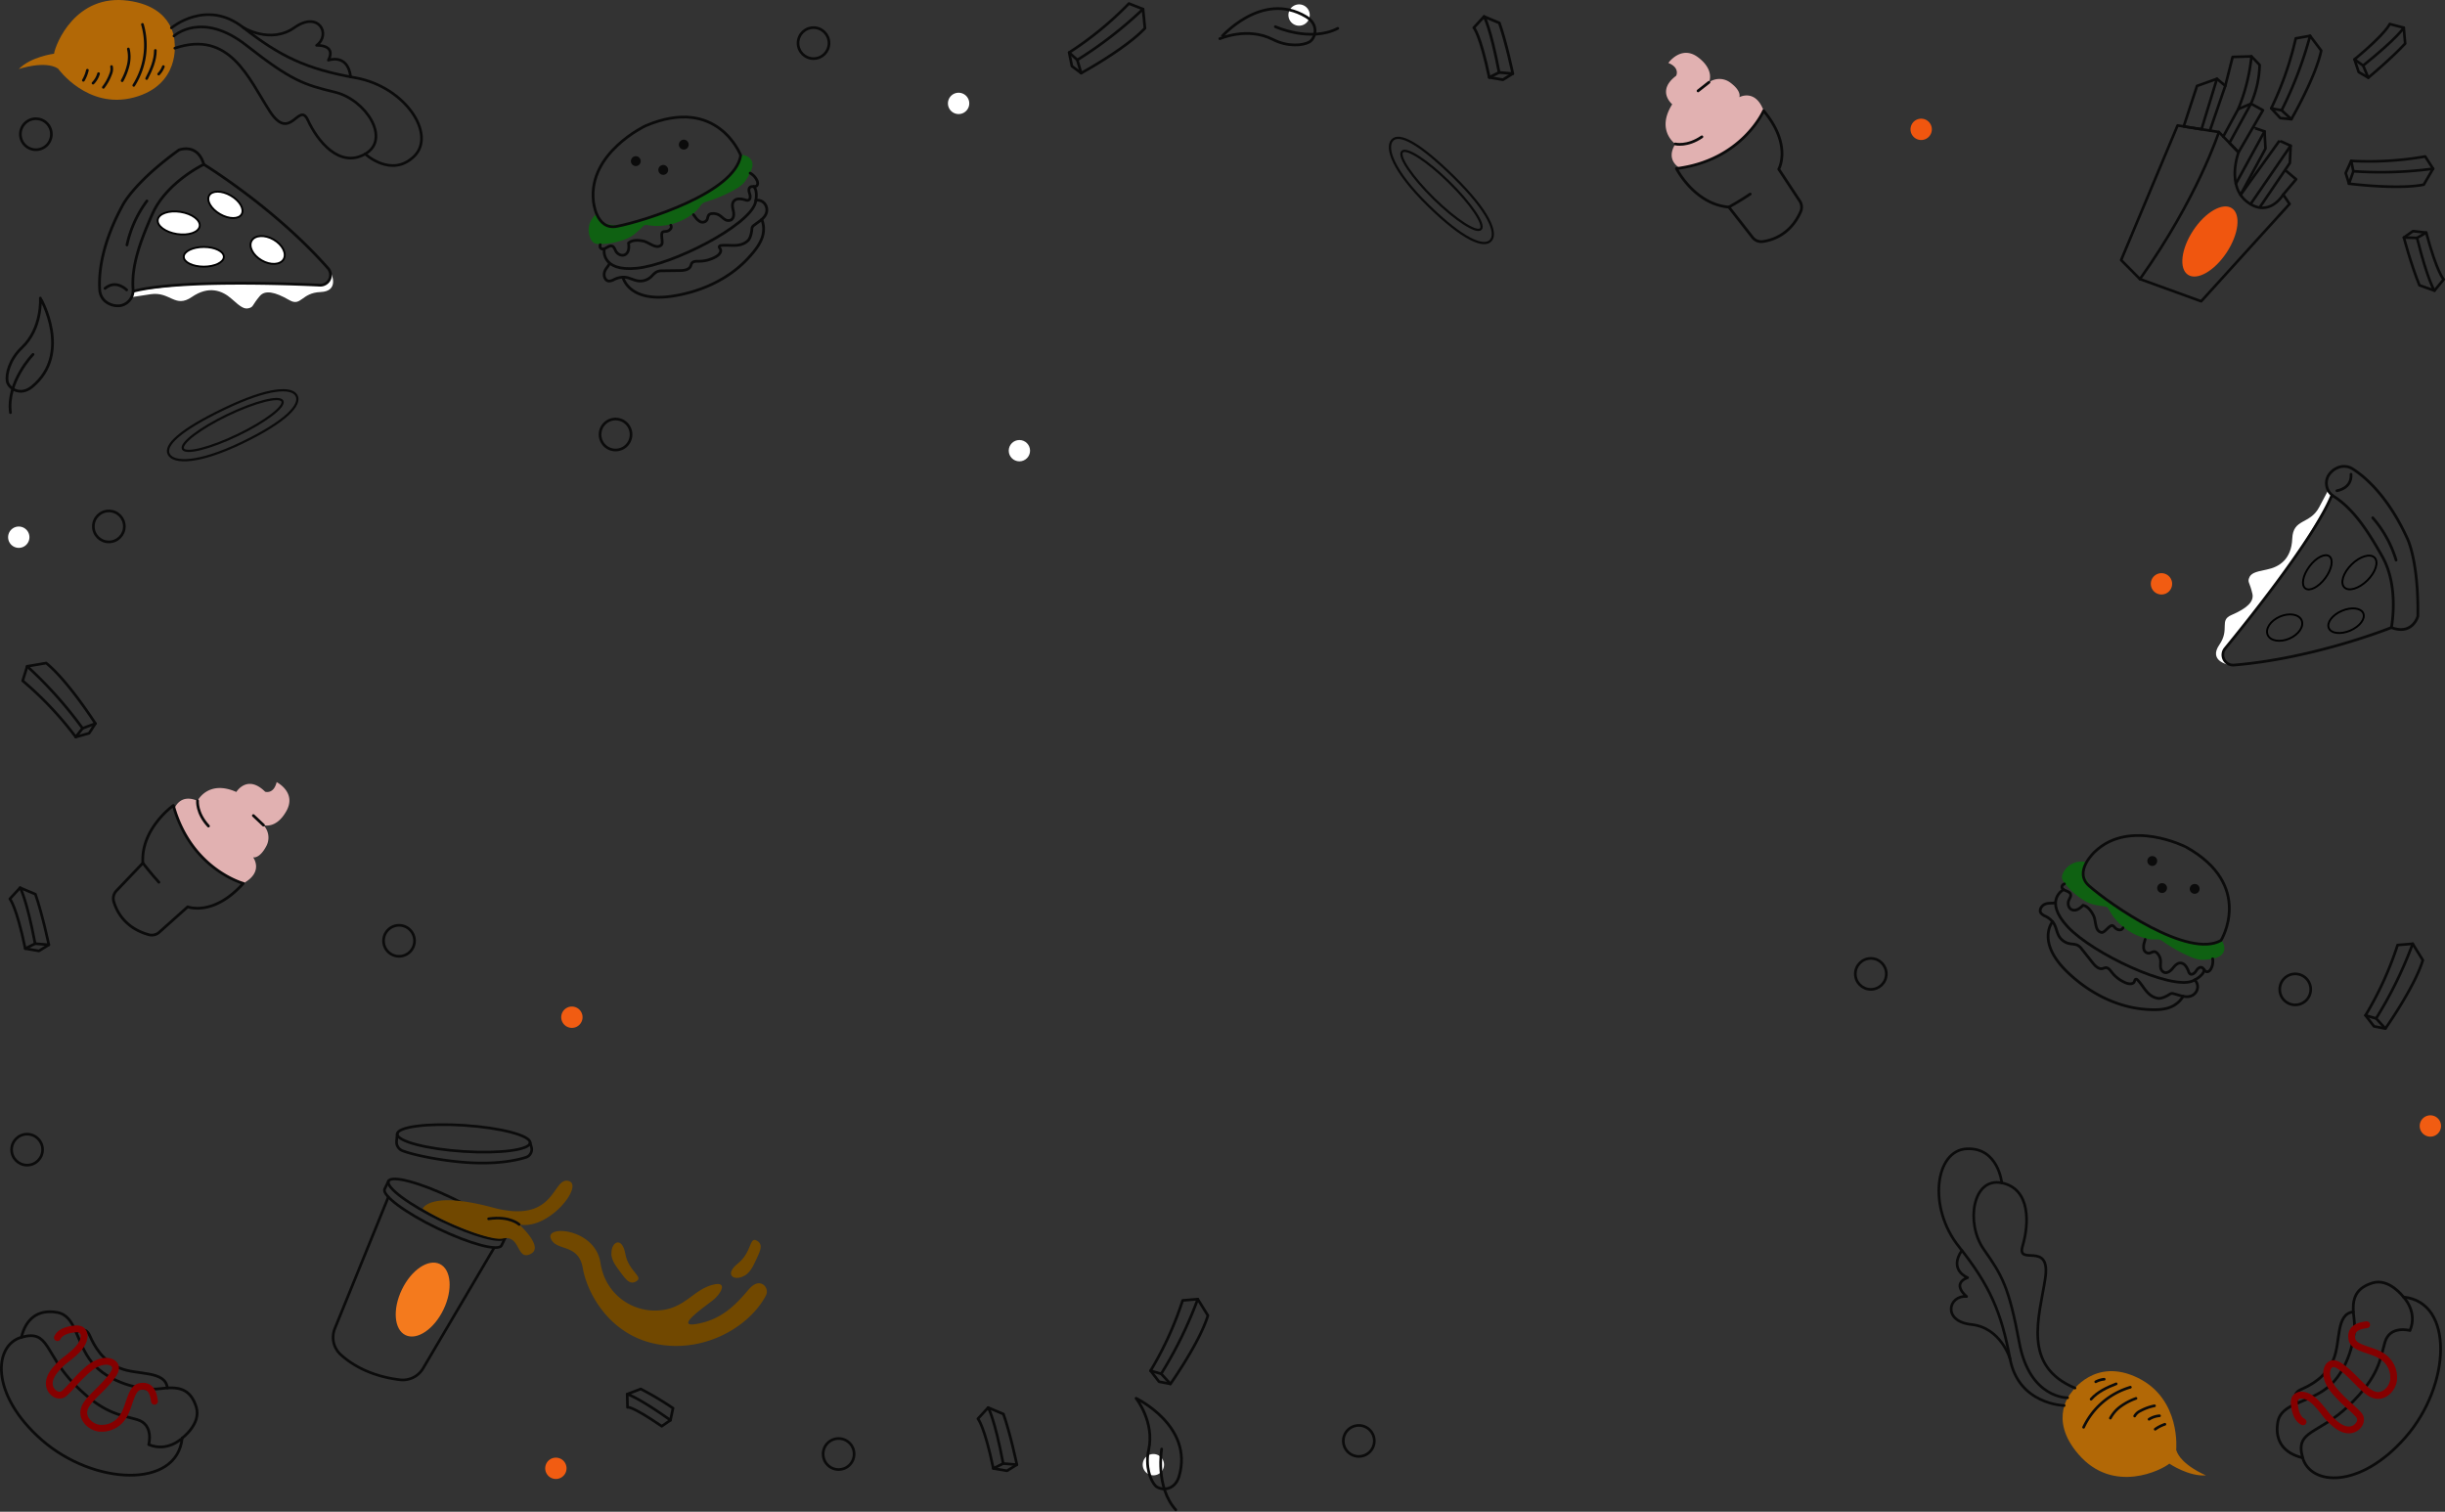 <svg xmlns="http://www.w3.org/2000/svg" width="1295.523" height="801.025" viewBox="0 0 1295.523 801.025">
  <rect x="0" y="0" width="1295.523" height="801.025" fill="#333333" stroke="none"/>
  <g id="OBJECTS" transform="translate(-23.98 -22.921)">
    <g id="Group_74" data-name="Group 74" transform="translate(24.714 22.921)">
      <g id="Group_73" data-name="Group 73">
        <g id="Group_50" data-name="Group 50">
          <g id="Group_18" data-name="Group 18" transform="translate(175.772 595.895)">
            <g id="Group_12" data-name="Group 12" transform="translate(115.122 56.371)">
              <path id="Path_18" data-name="Path 18" d="M248.594,398.3s-.577,2.987,3.271,8.084,6.084,9.24,9.98,6.771-4.18-5.038-5.917-14.559S248.456,392.42,248.594,398.3Z" transform="translate(-216.237 -386.568)" fill="#714800"/>
              <path id="Path_19" data-name="Path 19" d="M306.214,410.637s2.9-.913,5.557-6.72,5.238-9.745,1.213-12-2.445,6.073-10,12.125S301.1,413.555,306.214,410.637Z" transform="translate(-203.633 -386.836)" fill="#714800"/>
              <path id="Path_20" data-name="Path 20" d="M283.382,429.437a29.031,29.031,0,0,1-31.938-16.942,32.277,32.277,0,0,1-2.251-7.888c-2.791-18.194-29.062-20.121-26.327-12.971s14.633,2.38,16.968,15.763,13.877,34.48,37.205,39.866c26.393,6.092,51.017-8.651,59.771-25.218a4.51,4.51,0,0,0-1.441-5.918c-1.774-1.12-4.409-1.218-7.851,2.867-6.886,8.173-14.464,15.952-27.812,18.092-11.5,1.842,5.1-9.428,9.277-12.809s8.169-10.492-.9-7.843C298.879,419.122,294.515,427.334,283.382,429.437Z" transform="translate(-222.667 -387.772)" fill="#714800"/>
            </g>
            <g id="Group_17" data-name="Group 17" transform="translate(0 0)">
              <g id="Group_15" data-name="Group 15" transform="translate(0 28.781)">
                <g id="Group_14" data-name="Group 14">
                  <g id="Group_13" data-name="Group 13" transform="translate(27.174)">
                    <path id="Path_21" data-name="Path 21" d="M215.91,396.673c-1.578,3.273-16.721-.759-33.823-9.006S152.4,370.08,153.982,366.807s16.721.759,33.823,9.006S217.489,393.4,215.91,396.673Z" transform="translate(-151.807 -365.67)" fill="none" stroke="#0b0b0b" stroke-linecap="round" stroke-linejoin="round" stroke-width="1.41"/>
                    <path id="Path_22" data-name="Path 22" d="M154.388,366.581l-2.041,4.23c-1.578,3.274,11,12.613,28.107,20.86s32.244,12.278,33.823,9.005l2.04-4.23" transform="translate(-152.213 -365.444)" fill="none" stroke="#0b0b0b" stroke-linecap="round" stroke-linejoin="round" stroke-width="1.41"/>
                  </g>
                  <path id="Path_23" data-name="Path 23" d="M159.715,373.336,131.368,443a12.384,12.384,0,0,0,3.068,13.814c5.561,5.078,15.47,11.427,31.4,13.36a12.479,12.479,0,0,0,12.277-6.028l37.515-63.684" transform="translate(-130.444 -363.766)" fill="none" stroke="#0b0b0b" stroke-linecap="round" stroke-linejoin="round" stroke-width="1.41"/>
                </g>
                <ellipse id="Ellipse_1" data-name="Ellipse 1" cx="20.921" cy="12.227" rx="20.921" ry="12.227" transform="translate(27.354 77.45) rotate(-64.254)" fill="#f47a1d"/>
              </g>
              <g id="Group_16" data-name="Group 16" transform="translate(33.592)">
                <path id="Path_24" data-name="Path 24" d="M228.074,352.191c-.106,3.82-15.956,5.891-35.4,4.627s-35.125-5.386-35.02-9.207,15.956-5.891,35.4-4.626S228.18,348.371,228.074,352.191Z" transform="translate(-157.281 -342.614)" fill="none" stroke="#0b0b0b" stroke-linecap="round" stroke-linejoin="round" stroke-width="1.41"/>
                <path id="Path_25" data-name="Path 25" d="M157.726,346.617l-.348,3.908a4.961,4.961,0,0,0,3.342,5.012c5.595,2.158,20.1,5.169,33.321,6.118,16.16,1.16,26.546-1.037,31.653-2.626a4.442,4.442,0,0,0,3.137-5.513l-.683-2.319" transform="translate(-157.354 -341.62)" fill="none" stroke="#0b0b0b" stroke-linecap="round" stroke-linejoin="round" stroke-width="1.41"/>
              </g>
              <path id="Path_26" data-name="Path 26" d="M168.479,381.241s3.652-9.619,37.184-.588,31.294-16.122,39.968-14.139-10.091,26.239-26.044,23.1c0,0,13.172,11.8,6.269,15.505-7.937,4.254-5.245-10.439-15.164-8.01a4.346,4.346,0,0,1-.753.087C203.173,397.688,181.162,389.249,168.479,381.241Z" transform="translate(-121 -336.707)" fill="#714800"/>
              <path id="Path_27" data-name="Path 27" d="M212.644,385.667s-4.843-4.677-16.2-3.011" transform="translate(-114.057 -332.76)" fill="none" stroke="#0b0b0b" stroke-linecap="round" stroke-linejoin="round" stroke-width="1.41"/>
            </g>
          </g>
          <g id="Group_20" data-name="Group 20" transform="translate(1026.588 608.687)">
            <path id="Path_28" data-name="Path 28" d="M561.5,435.752s-12.922,13.779,3.664,32.938c18.515,21.39,44.184,8.193,48.116,4.9,0,0,10.2,6.927,19.4,6.228,0,0-13.488-5.557-15.788-13.52,0,0,2.726-26.787-20.171-38.092S561.5,435.752,561.5,435.752Z" transform="translate(-491.138 -306.756)" fill="#b26806"/>
            <g id="Group_19" data-name="Group 19">
              <path id="Path_29" data-name="Path 29" d="M568.724,458.58s-20.051.511-25.568-29.128-9.116-35.7-18.838-49.509-5.956-38.371,9.56-35.2,14.4,22.119,11.025,33.372S560,374.9,556.891,395.332s-12.481,46.278,15.753,58.1" transform="translate(-500.506 -326.653)" fill="none" stroke="#0b0b0b" stroke-linecap="round" stroke-linejoin="round" stroke-width="1.41"/>
              <path id="Path_30" data-name="Path 30" d="M570.579,466.248s-24.128-.461-28.694-24.841-10.471-38.565-27.1-59.392-12.539-50.99,4.174-51.8,18.591,18.062,18.591,18.062" transform="translate(-504.18 -330.195)" fill="none" stroke="#0b0b0b" stroke-linecap="round" stroke-linejoin="round" stroke-width="1.41"/>
              <path id="Path_31" data-name="Path 31" d="M540.589,430.694s-4.845-16.431-20.425-18.093-12.262-15.665-2.544-14.826c0,0-8.36-6.57.5-10.02,0,0-10.224-3.917-3.023-14.413" transform="translate(-502.883 -319.482)" fill="none" stroke="#0b0b0b" stroke-linecap="round" stroke-linejoin="round" stroke-width="1.41"/>
              <path id="Path_32" data-name="Path 32" d="M568.8,438.11c3.465-3.941,8.41-6.227,13.3-8.136" transform="translate(-488.134 -305.42)" fill="none" stroke="#0b0b0b" stroke-linecap="round" stroke-linejoin="round" stroke-width="1.41"/>
              <path id="Path_33" data-name="Path 33" d="M565.632,452.631a39.7,39.7,0,0,1,24.784-21.221" transform="translate(-488.922 -305.064)" fill="none" stroke="#0b0b0b" stroke-linecap="round" stroke-linejoin="round" stroke-width="1.41"/>
              <path id="Path_34" data-name="Path 34" d="M577,446.607a18.549,18.549,0,0,1,5.249-6.062,32.486,32.486,0,0,1,8.311-4.39" transform="translate(-486.099 -303.885)" fill="none" stroke="#0b0b0b" stroke-linecap="round" stroke-linejoin="round" stroke-width="1.41"/>
              <path id="Path_35" data-name="Path 35" d="M570.784,429.373a11.823,11.823,0,0,1,4.485-1.351" transform="translate(-487.643 -305.905)" fill="none" stroke="#0b0b0b" stroke-linecap="round" stroke-linejoin="round" stroke-width="1.41"/>
              <path id="Path_36" data-name="Path 36" d="M587.3,444.721a6.769,6.769,0,0,1,3.052-2.729,26.456,26.456,0,0,1,7.469-2.694" transform="translate(-483.543 -303.105)" fill="none" stroke="#0b0b0b" stroke-linecap="round" stroke-linejoin="round" stroke-width="1.41"/>
              <path id="Path_37" data-name="Path 37" d="M593.419,445.381a11.985,11.985,0,0,1,5.526-1.846" transform="translate(-482.023 -302.053)" fill="none" stroke="#0b0b0b" stroke-linecap="round" stroke-linejoin="round" stroke-width="1.41"/>
              <path id="Path_38" data-name="Path 38" d="M596.024,449.76a19.232,19.232,0,0,1,5.133-2.62" transform="translate(-481.376 -301.158)" fill="none" stroke="#0b0b0b" stroke-linecap="round" stroke-linejoin="round" stroke-width="1.41"/>
            </g>
          </g>
          <g id="Group_22" data-name="Group 22" transform="translate(9.215)">
            <path id="Path_39" data-name="Path 39" d="M114.651,45.615s.608-18.879-24.5-22.32C62.125,19.454,51.559,46.313,50.782,51.383c0,0-12.237,1.534-18.686,8.134,0,0,13.8-4.731,20.785-.268,0,0,15.637,21.919,40.3,15.292S114.651,45.615,114.651,45.615Z" transform="translate(-32.096 -22.921)" fill="#b26806"/>
            <g id="Group_21" data-name="Group 21" transform="translate(34.223 7.764)">
              <path id="Path_40" data-name="Path 40" d="M97.97,39.158s14.724-13.623,38.434,5,30.419,20.8,46.835,24.746S213.047,93.79,199.3,101.654s-25.419-7.1-30.314-17.786-9.215,12.379-20.372-5.018-21.181-43-50.189-33.233" transform="translate(-49.963 -27.847)" fill="none" stroke="#0b0b0b" stroke-linecap="round" stroke-linejoin="round" stroke-width="1.41"/>
              <path id="Path_41" data-name="Path 41" d="M96.882,36.153s18.426-15.585,37.951-.287S168.16,57.918,194.4,62.582,237.481,92.6,225.46,104.24s-25.888-1.292-25.888-1.292" transform="translate(-50.233 -29.14)" fill="none" stroke="#0b0b0b" stroke-linecap="round" stroke-linejoin="round" stroke-width="1.41"/>
              <path id="Path_42" data-name="Path 42" d="M127.284,35.134s14.488,9.143,27.287.1,19.552,3.67,11.7,9.456c0,0,10.617-.587,6.238,7.857,0,0,10.266-3.807,11.788,8.829" transform="translate(-42.684 -28.408)" fill="none" stroke="#0b0b0b" stroke-linecap="round" stroke-linejoin="round" stroke-width="1.41"/>
              <path id="Path_43" data-name="Path 43" d="M90.992,44.329c0,5.249-2.206,10.23-4.616,14.892" transform="translate(-52.842 -25.369)" fill="none" stroke="#0b0b0b" stroke-linecap="round" stroke-linejoin="round" stroke-width="1.41"/>
              <path id="Path_44" data-name="Path 44" d="M85.5,33.283a39.7,39.7,0,0,1-4.6,32.3" transform="translate(-54.201 -28.112)" fill="none" stroke="#0b0b0b" stroke-linecap="round" stroke-linejoin="round" stroke-width="1.41"/>
              <path id="Path_45" data-name="Path 45" d="M79.263,43.707a18.537,18.537,0,0,1,.06,8.018A32.545,32.545,0,0,1,75.98,60.51" transform="translate(-55.423 -25.523)" fill="none" stroke="#0b0b0b" stroke-linecap="round" stroke-linejoin="round" stroke-width="1.41"/>
              <path id="Path_46" data-name="Path 46" d="M93.958,51.184a11.832,11.832,0,0,1-2.477,3.977" transform="translate(-51.574 -23.667)" fill="none" stroke="#0b0b0b" stroke-linecap="round" stroke-linejoin="round" stroke-width="1.41"/>
              <path id="Path_47" data-name="Path 47" d="M72.326,51.167a6.772,6.772,0,0,1-.491,4.064A26.488,26.488,0,0,1,68,62.186" transform="translate(-57.403 -23.671)" fill="none" stroke="#0b0b0b" stroke-linecap="round" stroke-linejoin="round" stroke-width="1.41"/>
              <path id="Path_48" data-name="Path 48" d="M66.544,54.179a11.966,11.966,0,0,1-2.932,5.034" transform="translate(-58.494 -22.923)" fill="none" stroke="#0b0b0b" stroke-linecap="round" stroke-linejoin="round" stroke-width="1.41"/>
              <path id="Path_49" data-name="Path 49" d="M61.638,52.726a19.234,19.234,0,0,1-2.126,5.356" transform="translate(-59.512 -23.284)" fill="none" stroke="#0b0b0b" stroke-linecap="round" stroke-linejoin="round" stroke-width="1.41"/>
            </g>
          </g>
          <g id="Group_23" data-name="Group 23" transform="translate(1080.302 442.707)">
            <path id="Path_50" data-name="Path 50" d="M641.078,316.32c1.974,3.023,2.067,6.4-1,8.341A11.778,11.778,0,0,1,635.9,326a21.881,21.881,0,0,1-5.708.558,19.331,19.331,0,0,1-6-1.73,74.585,74.585,0,0,1-12.965-7.119c-2.086-1.434-2.608-2.1-5.056-1.929a17.856,17.856,0,0,1-6.055-.764,31.182,31.182,0,0,1-15.973-10.7,30.368,30.368,0,0,1-2.578-3.917c-.936-1.674-.838-1.827-2.731-2.115-3.3-.5-6.187-.8-9.24-2.336A37.439,37.439,0,0,1,558.3,286.5a6.568,6.568,0,0,1-1.824-3.277,4.843,4.843,0,0,1,.539-2.59,10.681,10.681,0,0,1,12.173-5.808S558.9,285.059,595.759,304.97,641.078,316.32,641.078,316.32Z" transform="translate(-544.915 -260.718)" fill="#0f6112"/>
            <path id="Path_51" data-name="Path 51" d="M571.617,272.07s-11.578,10.5-3.037,18.059c10.993,9.73,52.555,38.821,69.907,28.918,0,0,17.917-29.148-18.511-49.484C619.976,269.563,590.154,254.288,571.617,272.07Z" transform="translate(-542.684 -263.46)" fill="none" stroke="#0b0b0b" stroke-linecap="round" stroke-linejoin="round" stroke-width="1.452"/>
            <path id="Path_52" data-name="Path 52" d="M557.737,284c-.874.449-1.311.769-1.291,1.718.041,1.926,3.675,1.783,4.489,3.561.51,1.12-.38,2.292-.863,3.4-.786,1.81-.178,4.334,1.774,5.056,2.116.783,4.263-.851,5.765-2.418,2.71.615,4.4,3.158,5.6,5.549s.742,7.132,3.162,8.461a2.634,2.634,0,0,0,1.349.392c1.439-.059,4.071-4.025,5.461-3.635.72.2,1.1.93,1.656,1.417,1.277,1.126,3.32,1.3,3.927-.223" transform="translate(-544.917 -258.36)" fill="none" stroke="#0b0b0b" stroke-linecap="round" stroke-linejoin="round" stroke-width="1.452"/>
            <path id="Path_53" data-name="Path 53" d="M591.933,307.55c-.2.729-.2.739-.4,1.469a7.274,7.274,0,0,0-.346,3.641,2.826,2.826,0,0,0,2.737,2.226c1.086-.092,2.03-1,3.1-.8a2.532,2.532,0,0,1,1.3.806,6.314,6.314,0,0,1,1.756,3.712c.12,1.165-.1,2.336.005,3.5A3.349,3.349,0,0,0,601.9,325c1.678.687,3.437-.66,4.541-2s2.356-2.944,4.171-2.932c2.3.015,3.566,2.507,4.348,4.565a2.409,2.409,0,0,0,.712,1.144c1.07.8,2.505-.346,3.2-1.427s1.81-2.393,3.07-1.909c1.049.4,1.337,1.855,2.407,2.2s2.074-.674,2.538-1.648a8.313,8.313,0,0,0,.809-5.157" transform="translate(-536.32 -252.512)" fill="none" stroke="#0b0b0b" stroke-linecap="round" stroke-linejoin="round" stroke-width="1.452"/>
            <path id="Path_54" data-name="Path 54" d="M557.966,286.406s-10.941,5.732,2.344,19.868,54.156,33.272,65.852,28.64c0,0,5.9-2.444,6.344-5.983" transform="translate(-545.591 -257.762)" fill="none" stroke="#0b0b0b" stroke-linecap="round" stroke-linejoin="round" stroke-width="1.452"/>
            <path id="Path_55" data-name="Path 55" d="M555.024,292.022c-2,.412-3.459-.08-5.309.74s-3.233,3.082-2.088,4.724a6.008,6.008,0,0,0,2.3,1.617,11.394,11.394,0,0,1,4.406,3.694c1.427,2.2,1.6,4.946,2.993,7.165a8.445,8.445,0,0,0,5.4,3.687c1.514.311,3.159.23,4.5.979a7.665,7.665,0,0,1,2.14,2.067l5.676,7.155c1.321,1.664,3.211,3.535,5.3,3a9.959,9.959,0,0,1,1.494-.446c1.349-.124,2.325,1.166,3.126,2.221a18.389,18.389,0,0,0,7.661,5.845c1.555.637,3.825.811,4.448-.655.22-.518.311-1.278.9-1.313a.946.946,0,0,1,.69.273c3.52,3.442,5.169,8.932,11.026,9.867,2.078.332,5.7-1.811,6.28-2.283a2.35,2.35,0,0,1,2-.155c2.958.723,6.019,2.168,8.894,1.286a5.326,5.326,0,0,0,3.619-3.795,4.855,4.855,0,0,0-1.444-4.788" transform="translate(-547.21 -256.368)" fill="none" stroke="#0b0b0b" stroke-linecap="round" stroke-linejoin="round" stroke-width="1.452"/>
            <path id="Path_56" data-name="Path 56" d="M552.928,300.038s-8.92,10.484,7.847,26.677c10.459,10.1,24.8,18.293,40.693,19.7,5.567.493,12.107.628,16.545-2.5a12.679,12.679,0,0,0,4.08-4.362" transform="translate(-546.379 -254.378)" fill="none" stroke="#0b0b0b" stroke-linecap="round" stroke-linejoin="round" stroke-width="1.452"/>
            <path id="Path_57" data-name="Path 57" d="M602.044,286.589a2.6,2.6,0,1,1-2.137-2.864A2.53,2.53,0,0,1,602.044,286.589Z" transform="translate(-534.875 -258.438)" fill="#0b0b0b"/>
            <path id="Path_58" data-name="Path 58" d="M615.871,286.932a2.6,2.6,0,1,1-2.137-2.864A2.529,2.529,0,0,1,615.871,286.932Z" transform="translate(-531.442 -258.353)" fill="#0b0b0b"/>
            <path id="Path_59" data-name="Path 59" d="M597.87,275.094a2.6,2.6,0,1,1-2.137-2.864A2.529,2.529,0,0,1,597.87,275.094Z" transform="translate(-535.911 -261.293)" fill="#0b0b0b"/>
          </g>
          <g id="Group_24" data-name="Group 24" transform="translate(311.176 62.015)">
            <path id="Path_60" data-name="Path 60" d="M302.664,95.832c3.6.286,6.331,2.277,5.993,5.889a11.807,11.807,0,0,1-1.5,4.124,21.872,21.872,0,0,1-3.048,4.857,19.318,19.318,0,0,1-5.038,3.694,74.521,74.521,0,0,1-13.559,5.907c-2.41.775-3.257.78-4.616,2.822a17.873,17.873,0,0,1-4.307,4.325,31.182,31.182,0,0,1-18.233,6.1,30.56,30.56,0,0,1-4.676-.353c-1.9-.283-1.957-.454-3.343.868-2.417,2.308-4.414,4.408-7.5,5.886a37.45,37.45,0,0,1-14.383,3.157,6.582,6.582,0,0,1-3.71-.559,4.853,4.853,0,0,1-1.719-2.01,10.682,10.682,0,0,1,2.845-13.185s1.813,14.4,40.1-2.6S302.664,95.832,302.664,95.832Z" transform="translate(-221.874 -75.833)" fill="#0f6112"/>
            <path id="Path_61" data-name="Path 61" d="M223.914,124.29s1.231,15.58,12.436,13.443c14.42-2.751,62.849-17.861,65.62-37.647,0,0-12.115-32-50.477-15.6C251.493,84.486,221.174,98.75,223.914,124.29Z" transform="translate(-221.411 -79.811)" fill="none" stroke="#0b0b0b" stroke-linecap="round" stroke-linejoin="round" stroke-width="1.452"/>
            <path id="Path_62" data-name="Path 62" d="M226.8,136.051c-.18.965-.192,1.507.57,2.071,1.549,1.145,3.656-1.819,5.562-1.374,1.2.278,1.582,1.7,2.166,2.761.951,1.73,3.32,2.791,5.086,1.688,1.912-1.2,1.931-3.895,1.61-6.041,2.142-1.769,5.189-1.553,7.814-1.041s6.1,3.772,8.628,2.67a2.635,2.635,0,0,0,1.136-.828c.833-1.176-.7-5.682.462-6.545.6-.447,1.411-.306,2.133-.444,1.673-.323,3.057-1.835,2.224-3.246" transform="translate(-220.675 -68.411)" fill="none" stroke="#0b0b0b" stroke-linecap="round" stroke-linejoin="round" stroke-width="1.452"/>
            <path id="Path_63" data-name="Path 63" d="M266.379,125.644c.456.6.462.61.919,1.213a7.3,7.3,0,0,0,2.67,2.5,2.827,2.827,0,0,0,3.435-.806c.59-.916.447-2.218,1.266-2.946a2.548,2.548,0,0,1,1.432-.534,6.324,6.324,0,0,1,4.012.88c.995.618,1.785,1.51,2.774,2.136a3.347,3.347,0,0,0,3.4.333c1.568-.909,1.577-3.123,1.191-4.818s-.889-3.664.23-5.093c1.416-1.809,4.163-1.289,6.27-.649a2.427,2.427,0,0,0,1.339.135c1.287-.358,1.258-2.195.83-3.407s-.788-2.9.366-3.6c.959-.583,2.284.075,3.212-.561s.734-2.053.246-3.016a8.3,8.3,0,0,0-3.586-3.792" transform="translate(-210.823 -73.898)" fill="none" stroke="#0b0b0b" stroke-linecap="round" stroke-linejoin="round" stroke-width="1.452"/>
            <path id="Path_64" data-name="Path 64" d="M228.486,142.314s-2.152,12.163,17.155,10.29,59.438-22.519,62.92-34.607c0,0,1.677-6.167-.856-8.678" transform="translate(-220.25 -72.484)" fill="none" stroke="#0b0b0b" stroke-linecap="round" stroke-linejoin="round" stroke-width="1.452"/>
            <path id="Path_65" data-name="Path 65" d="M231.237,148.77c-.9,1.838-2.178,2.689-2.66,4.655s.463,4.443,2.462,4.539a6,6,0,0,0,2.685-.831,11.385,11.385,0,0,1,5.617-1.23c2.613.216,4.893,1.755,7.5,2.011a8.447,8.447,0,0,0,6.217-2.016c1.171-1.009,2.113-2.361,3.526-2.963a7.674,7.674,0,0,1,2.944-.429l9.131-.119c2.126-.027,4.761-.379,5.62-2.361a9.942,9.942,0,0,1,.56-1.456c.727-1.143,2.344-1.128,3.669-1.116a18.379,18.379,0,0,0,9.309-2.49c1.453-.841,2.98-2.53,2.2-3.92-.275-.491-.82-1.027-.487-1.518a.945.945,0,0,1,.638-.378c4.876-.683,10.229,1.369,14.549-2.7,1.533-1.442,2.048-5.615,2.032-6.366a2.346,2.346,0,0,1,1.1-1.678c2.379-1.9,5.4-3.438,6.454-6.253a5.324,5.324,0,0,0-.79-5.184,4.856,4.856,0,0,0-4.672-1.784" transform="translate(-220.24 -71.046)" fill="none" stroke="#0b0b0b" stroke-linecap="round" stroke-linejoin="round" stroke-width="1.452"/>
            <path id="Path_66" data-name="Path 66" d="M236.408,153.859s2.844,13.469,25.908,10.1c14.387-2.1,29.636-8.443,40.467-20.16,3.794-4.1,7.9-9.2,8.139-14.619a12.666,12.666,0,0,0-.957-5.894" transform="translate(-218.265 -69.017)" fill="none" stroke="#0b0b0b" stroke-linecap="round" stroke-linejoin="round" stroke-width="1.452"/>
            <path id="Path_67" data-name="Path 67" d="M255.878,100.925a2.6,2.6,0,1,1-3.573-.06A2.529,2.529,0,0,1,255.878,100.925Z" transform="translate(-214.537 -74.759)" fill="#0b0b0b"/>
            <path id="Path_68" data-name="Path 68" d="M264.6,90.191a2.6,2.6,0,1,1-3.573-.06A2.529,2.529,0,0,1,264.6,90.191Z" transform="translate(-212.37 -77.424)" fill="#0b0b0b"/>
            <path id="Path_69" data-name="Path 69" d="M244.23,97.2a2.6,2.6,0,1,1-3.573-.06A2.529,2.529,0,0,1,244.23,97.2Z" transform="translate(-217.428 -75.684)" fill="#0b0b0b"/>
          </g>
          <g id="Group_26" data-name="Group 26" transform="translate(881.81 27.998)">
            <path id="Path_70" data-name="Path 70" d="M491.286,106.4s-7.942-3.85-2.474-12.775c0,0-10.387-7.178-1.633-21.018,0,0-8.608-7.093,2.1-15.119,0,0,2.162-4.229-4.146-6.778,0,0,6.864-9.764,15.82-2.94s5.715,13.168,5.715,13.168a9.579,9.579,0,0,1,11.466.325c6,4.511,4.608,7.587,4.608,7.587s8.488-4.7,12.889,7.185C535.629,76.037,525,101.412,491.286,106.4Z" transform="translate(-483.671 -45.35)" fill="#e1b1b1"/>
            <g id="Group_25" data-name="Group 25" transform="translate(5.735 30.687)">
              <path id="Path_71" data-name="Path 71" d="M516.062,120.983l12.5,16.011a5.881,5.881,0,0,0,5.424,2.233c5.168-.709,14.761-3.7,20.126-15.865a5.9,5.9,0,0,0-.5-5.607l-11.129-16.883s7.25-12.685-8-30.939c0,0-11.432,26.3-46.223,30.624C488.265,100.557,497.841,119.5,516.062,120.983Z" transform="translate(-488.265 -69.933)" fill="none" stroke="#0b0b0b" stroke-linecap="round" stroke-linejoin="round" stroke-width="1.452"/>
              <path id="Path_72" data-name="Path 72" d="M510.533,112.2s6.041-3.34,11.306-6.912" transform="translate(-482.736 -61.153)" fill="none" stroke="#0b0b0b" stroke-linecap="round" stroke-linejoin="round" stroke-width="1.452"/>
            </g>
            <path id="Path_73" data-name="Path 73" d="M487.789,84.776s6.28,1.582,14.093-3.782" transform="translate(-482.648 -36.499)" fill="none" stroke="#0b0b0b" stroke-linecap="round" stroke-linejoin="round" stroke-width="1.452"/>
            <line id="Line_1" data-name="Line 1" x1="5.793" y2="4.564" transform="translate(17.204 15.591)" fill="none" stroke="#0b0b0b" stroke-linecap="round" stroke-linejoin="round" stroke-width="1.452"/>
          </g>
          <g id="Group_28" data-name="Group 28" transform="translate(59.311 414.417)">
            <path id="Path_74" data-name="Path 74" d="M98.138,263.991s2.65-8.419,12.277-4.312c0,0,5.585-11.324,20.554-4.682,0,0,5.761-9.552,15.264-.129,0,0,4.5,1.52,6.1-5.091,0,0,10.662,5.365,5.217,15.221s-12.193,7.575-12.193,7.575a9.583,9.583,0,0,1,1.352,11.392c-3.588,6.59-6.833,5.664-6.833,5.664s5.892,7.712-5.228,13.8C134.648,303.429,107.993,296.618,98.138,263.991Z" transform="translate(-65.794 -249.778)" fill="#e1b1b1"/>
            <g id="Group_27" data-name="Group 27" transform="translate(0 12.391)">
              <path id="Path_75" data-name="Path 75" d="M87.889,290.185l-14.015,14.7a5.882,5.882,0,0,0-1.418,5.692c1.456,5.008,5.815,14.063,18.632,17.6a5.9,5.9,0,0,0,5.474-1.317l15.078-13.473s13.608,5.321,29.441-12.424c0,0-27.691-7.471-37.042-41.26C104.04,259.7,86.7,271.941,87.889,290.185Z" transform="translate(-72.228 -259.704)" fill="none" stroke="#0b0b0b" stroke-linecap="round" stroke-linejoin="round" stroke-width="1.452"/>
              <path id="Path_76" data-name="Path 76" d="M84.774,284.122s4.187,5.489,8.487,10.176" transform="translate(-69.113 -253.641)" fill="none" stroke="#0b0b0b" stroke-linecap="round" stroke-linejoin="round" stroke-width="1.452"/>
            </g>
            <path id="Path_77" data-name="Path 77" d="M107.977,257.71s-.648,6.444,5.8,13.389" transform="translate(-63.356 -247.809)" fill="none" stroke="#0b0b0b" stroke-linecap="round" stroke-linejoin="round" stroke-width="1.452"/>
            <line id="Line_2" data-name="Line 2" x1="5.36" y1="5.065" transform="translate(74.203 17.731)" fill="none" stroke="#0b0b0b" stroke-linecap="round" stroke-linejoin="round" stroke-width="1.452"/>
          </g>
          <g id="Group_30" data-name="Group 30" transform="translate(51.986 78.82)">
            <path id="Path_78" data-name="Path 78" d="M185.831,139.09s4.363,9.355-5.777,9.735-10.185,7.924-16.48,4.278c-7.772-4.5-12.921-5.424-15.7-2.118-4.006,4.765-3.256,5.53-5.326,6.261-2.715.959-4.667-.412-9.47-4.734-5.091-4.583-12.237-7.2-21.2-1.055s-11.383-3.047-21.86-1.476c-6.579.987-10.04,1.542-10.04,1.542l.88-3.113s24.611-3.831,45.462-3.945c9.978-.054,25.605-.909,37.344.1C179,145.894,185.143,145.892,185.831,139.09Z" transform="translate(-62.978 -72.897)" fill="#fff"/>
            <g id="Group_29" data-name="Group 29">
              <path id="Path_79" data-name="Path 79" d="M121.626,94.357s-19.737,9.375-27.259,26.293C87.6,135.87,83.278,148.405,84.14,160.438a8.193,8.193,0,0,1-6.781,8.763,10.319,10.319,0,0,1-6.447-1.291A8.531,8.531,0,0,1,66.484,161c-.529-7.085.152-22.879,11.945-44.619,0,0,5.47-11.915,30.018-29.681C108.446,86.7,118.319,82.794,121.626,94.357Z" transform="translate(-66.36 -86.063)" fill="none" stroke="#0b0b0b" stroke-linecap="round" stroke-linejoin="round" stroke-width="1.452"/>
              <path id="Path_80" data-name="Path 80" d="M80.167,146.531s-5.574-5.765-11.461-.793" transform="translate(-65.777 -71.748)" fill="none" stroke="#0b0b0b" stroke-linecap="round" stroke-linejoin="round" stroke-width="1.452"/>
              <path id="Path_81" data-name="Path 81" d="M88.6,108.217a60.563,60.563,0,0,0-10.588,23.327" transform="translate(-63.466 -80.562)" fill="none" stroke="#0b0b0b" stroke-linecap="round" stroke-linejoin="round" stroke-width="1.452"/>
              <path id="Path_82" data-name="Path 82" d="M118.069,92.707s37.3,22.713,65.782,54.989a5.428,5.428,0,0,1,.818,5.958h0a5.41,5.41,0,0,1-5.121,3.045c-15.205-.717-75.061-3.051-98.864,3.229" transform="translate(-62.803 -84.413)" fill="none" stroke="#0b0b0b" stroke-linecap="round" stroke-linejoin="round" stroke-width="1.452"/>
            </g>
            <path id="Path_83" data-name="Path 83" d="M101.3,124.644c6.134.945,11.511-.915,12.01-4.156s-4.068-6.633-10.2-7.58-11.511.916-12.01,4.157S95.171,123.7,101.3,124.644Z" transform="translate(-60.225 -79.458)" fill="#fff" stroke="#000" stroke-width="1"/>
            <path id="Path_84" data-name="Path 84" d="M118.771,116.184c4.756,2.746,9.883,2.77,11.451.055s-1.016-7.144-5.773-9.89-9.883-2.77-11.451-.055S114.013,113.438,118.771,116.184Z" transform="translate(-54.894 -81.541)" fill="#fff" stroke="#000" stroke-width="1"/>
            <path id="Path_85" data-name="Path 85" d="M136.356,135.992c4.685,2.705,9.9,2.434,11.658-.6s-.622-7.693-5.306-10.4-9.9-2.435-11.658.6S131.672,133.287,136.356,135.992Z" transform="translate(-50.441 -76.86)" fill="#fff" stroke="#000" stroke-width="1"/>
            <path id="Path_86" data-name="Path 86" d="M112.746,138.18c5.868,0,10.624-2.336,10.624-5.217s-4.756-5.215-10.624-5.215-10.623,2.334-10.623,5.215S106.879,138.18,112.746,138.18Z" transform="translate(-57.48 -75.713)" fill="#fff" stroke="#000" stroke-width="1"/>
          </g>
          <g id="Group_32" data-name="Group 32" transform="translate(1173.445 247.114)">
            <path id="Path_87" data-name="Path 87" d="M627.95,258.441s-10.107-2.093-4.352-10.451-.266-12.9,6.42-15.769c8.255-3.54,12.072-7.118,11.084-11.321-1.426-6.059-2.488-5.916-1.836-8.014.854-2.749,3.121-3.5,9.455-4.762,6.716-1.342,13.091-5.5,13.515-16.364s9.247-7.3,14.249-16.644c3.141-5.863,4.765-8.971,4.765-8.971l1.971,2.568s-11.64,22.021-24.011,38.8c-5.921,8.033-14.575,21.071-22.4,29.877C626.576,248.9,622.907,253.825,627.95,258.441Z" transform="translate(-621.826 -153.459)" fill="#fff"/>
            <g id="Group_31" data-name="Group 31" transform="translate(3.663)">
              <path id="Path_88" data-name="Path 88" d="M703.133,241.388s4.282-21.426-4.785-37.569c-8.158-14.524-15.625-25.48-25.786-31.983a8.191,8.191,0,0,1-2.972-10.673,10.313,10.313,0,0,1,4.888-4.4,8.525,8.525,0,0,1,8.187.583c6,3.811,18.253,13.8,28.634,36.244,0,0,6.283,11.508,5.853,41.807C717.153,235.4,714.382,245.648,703.133,241.388Z" transform="translate(-613.857 -155.982)" fill="none" stroke="#0b0b0b" stroke-linecap="round" stroke-linejoin="round" stroke-width="1.452"/>
              <path id="Path_89" data-name="Path 89" d="M673.15,168.044s7.953-1.024,7.486-8.714" transform="translate(-612.746 -155.151)" fill="none" stroke="#0b0b0b" stroke-linecap="round" stroke-linejoin="round" stroke-width="1.452"/>
              <path id="Path_90" data-name="Path 90" d="M700.733,200.24a60.551,60.551,0,0,0-12.373-22.431" transform="translate(-608.969 -150.563)" fill="none" stroke="#0b0b0b" stroke-linecap="round" stroke-linejoin="round" stroke-width="1.452"/>
              <path id="Path_91" data-name="Path 91" d="M714.037,238.354s-40.5,16.324-83.4,19.87a5.426,5.426,0,0,1-5.265-2.906h0a5.407,5.407,0,0,1,.62-5.924c9.662-11.761,47.31-58.354,56.5-81.19" transform="translate(-624.761 -152.948)" fill="none" stroke="#0b0b0b" stroke-linecap="round" stroke-linejoin="round" stroke-width="1.452"/>
            </g>
            <ellipse id="Ellipse_2" data-name="Ellipse 2" cx="11.238" cy="5.937" rx="11.238" ry="5.937" transform="matrix(0.713, -0.701, 0.701, 0.713, 63.832, 59.862)" fill="none" stroke="#000" stroke-width="1"/>
            <path id="Path_92" data-name="Path 92" d="M676.66,217.576c-5.044,2.171-8.129,6.266-6.888,9.148s6.334,3.454,11.378,1.283,8.129-6.268,6.888-9.149S681.7,215.4,676.66,217.576Z" transform="translate(-609.99 -141.016)" fill="none" stroke="#000" stroke-width="1"/>
            <path id="Path_93" data-name="Path 93" d="M650.313,219.975c-4.968,2.14-7.872,6.485-6.485,9.707s6.54,4.1,11.508,1.96,7.872-6.485,6.484-9.706S655.281,217.836,650.313,219.975Z" transform="translate(-616.449 -140.384)" fill="none" stroke="#000" stroke-width="1"/>
            <path id="Path_94" data-name="Path 94" d="M662.168,199.645c-3.508,4.7-4.478,9.913-2.168,11.634s7.025-.694,10.532-5.4,4.478-9.913,2.168-11.634S665.674,194.941,662.168,199.645Z" transform="translate(-612.659 -146.619)" fill="none" stroke="#000" stroke-width="1"/>
          </g>
          <g id="Group_45" data-name="Group 45" transform="translate(1123.193 12.721)">
            <g id="Group_41" data-name="Group 41" transform="translate(79.523)">
              <g id="Group_37" data-name="Group 37" transform="translate(0 6.268)">
                <path id="Path_117" data-name="Path 117" d="M664.765,38.133A208.217,208.217,0,0,1,649.689,77.6l5.16,4.7s12.93-22.369,15.808-36.353Z" transform="translate(-644.18 -38.133)" fill="none" stroke="#0b0b0b" stroke-linecap="round" stroke-linejoin="round" stroke-width="1.393"/>
                <path id="Path_118" data-name="Path 118" d="M665.861,38.133l-7.585,1.334a172.9,172.9,0,0,1-13,37.077l5.509,1.057" transform="translate(-645.276 -38.133)" fill="none" stroke="#0b0b0b" stroke-linecap="round" stroke-linejoin="round" stroke-width="1.393"/>
                <path id="Path_119" data-name="Path 119" d="M645.276,68.9l4.8,5.179,5.869.576" transform="translate(-645.276 -30.493)" fill="none" stroke="#0b0b0b" stroke-linecap="round" stroke-linejoin="round" stroke-width="1.393"/>
              </g>
              <g id="Group_38" data-name="Group 38" transform="translate(39.451 70.188)">
                <path id="Path_120" data-name="Path 120" d="M722.838,94.53a208.247,208.247,0,0,1-42.227,1.356l-2.338,6.576s25.629,3.277,39.637.524Z" transform="translate(-676.534 -88.05)" fill="none" stroke="#0b0b0b" stroke-linecap="round" stroke-linejoin="round" stroke-width="1.393"/>
                <path id="Path_121" data-name="Path 121" d="M722.6,95.819l-4.163-6.48a172.873,172.873,0,0,1-39.22,2.347l1.156,5.489" transform="translate(-676.299 -89.339)" fill="none" stroke="#0b0b0b" stroke-linecap="round" stroke-linejoin="round" stroke-width="1.393"/>
                <path id="Path_122" data-name="Path 122" d="M679.8,91.219l-2.921,6.43,1.738,5.635" transform="translate(-676.879 -88.872)" fill="none" stroke="#0b0b0b" stroke-linecap="round" stroke-linejoin="round" stroke-width="1.393"/>
              </g>
              <g id="Group_39" data-name="Group 39" transform="translate(44.124)">
                <path id="Path_123" data-name="Path 123" d="M705.81,34.671s-3.063,5.258-21.528,20.073l2.735,6.421s11.9-9.85,19.541-18.077Z" transform="translate(-679.715 -32.725)" fill="none" stroke="#0b0b0b" stroke-linecap="round" stroke-linejoin="round" stroke-width="1.393"/>
                <path id="Path_124" data-name="Path 124" d="M706.719,35.058l-7.451-1.946s-1.521,4.531-18.645,18.763l4.568,3.256" transform="translate(-680.623 -33.112)" fill="none" stroke="#0b0b0b" stroke-linecap="round" stroke-linejoin="round" stroke-width="1.393"/>
                <path id="Path_125" data-name="Path 125" d="M680.623,48.143l2.207,6.708,5.1,2.968" transform="translate(-680.623 -29.38)" fill="none" stroke="#0b0b0b" stroke-linecap="round" stroke-linejoin="round" stroke-width="1.393"/>
              </g>
              <g id="Group_40" data-name="Group 40" transform="translate(70.285 109.739)">
                <path id="Path_126" data-name="Path 126" d="M717.786,151.888s-3.494-4.982-9.229-27.949l-6.977-.2s3.972,14.927,8.247,25.31Z" transform="translate(-701.581 -120.349)" fill="none" stroke="#0b0b0b" stroke-linecap="round" stroke-linejoin="round" stroke-width="1.393"/>
                <path id="Path_127" data-name="Path 127" d="M716.4,152.4l4.885-5.954s-3.48-3.276-9.246-24.782l-4.867,2.787" transform="translate(-700.193 -120.864)" fill="none" stroke="#0b0b0b" stroke-linecap="round" stroke-linejoin="round" stroke-width="1.393"/>
                <path id="Path_128" data-name="Path 128" d="M713.425,121.824l-7.016-.8-4.828,3.387" transform="translate(-701.581 -121.023)" fill="none" stroke="#0b0b0b" stroke-linecap="round" stroke-linejoin="round" stroke-width="1.393"/>
              </g>
            </g>
            <g id="Group_44" data-name="Group 44" transform="translate(0 17.16)">
              <g id="Group_43" data-name="Group 43">
                <g id="Group_42" data-name="Group 42" transform="translate(0 36.596)">
                  <path id="Path_129" data-name="Path 129" d="M633.351,79.654s-11.241,34.855-41.814,77.916L581.57,147.5l29.9-71.323Z" transform="translate(-581.57 -76.176)" fill="none" stroke="#0b0b0b" stroke-linecap="round" stroke-linejoin="round" stroke-width="1.393"/>
                  <path id="Path_130" data-name="Path 130" d="M631.368,78.962l10.411,10.749s-6.746,17.916,4.813,26.455,18.863-4.063,18.863-4.063l3.375,4.967-46.84,51.583-32.437-11.775" transform="translate(-579.588 -75.484)" fill="none" stroke="#0b0b0b" stroke-linecap="round" stroke-linejoin="round" stroke-width="1.393"/>
                </g>
                <path id="Path_131" data-name="Path 131" d="M627.544,87.738l11.394-20.8,6.347,3.454L632.346,92.7Z" transform="translate(-570.155 -41.873)" fill="none" stroke="#0b0b0b" stroke-linecap="round" stroke-linejoin="round" stroke-width="1.393"/>
                <path id="Path_132" data-name="Path 132" d="M625.734,56.367,617.556,83.11l-9.432-1.5,7.043-21.457Z" transform="translate(-574.977 -44.498)" fill="none" stroke="#0b0b0b" stroke-linecap="round" stroke-linejoin="round" stroke-width="1.393"/>
                <path id="Path_133" data-name="Path 133" d="M622.971,56.367,627.4,60.1l-8.15,23.717" transform="translate(-572.215 -44.498)" fill="none" stroke="#0b0b0b" stroke-linecap="round" stroke-linejoin="round" stroke-width="1.393"/>
                <path id="Path_134" data-name="Path 134" d="M625.777,62.461l3.886-15.322,9.97-.281A97.854,97.854,0,0,1,632.6,74.817" transform="translate(-570.594 -46.859)" fill="none" stroke="#0b0b0b" stroke-linecap="round" stroke-linejoin="round" stroke-width="1.393"/>
                <path id="Path_135" data-name="Path 135" d="M639.848,46.859l4.345,4.535a54.524,54.524,0,0,1-4.6,20.531l-6.781,2.892-7.9,14.513" transform="translate(-570.809 -46.859)" fill="none" stroke="#0b0b0b" stroke-linecap="round" stroke-linejoin="round" stroke-width="1.393"/>
                <path id="Path_136" data-name="Path 136" d="M639.242,77.119c.106-.183,6.207,1.97,6.207,1.97l-15.179,27.723" transform="translate(-569.478 -39.348)" fill="none" stroke="#0b0b0b" stroke-linecap="round" stroke-linejoin="round" stroke-width="1.393"/>
                <path id="Path_137" data-name="Path 137" d="M644.96,78.7l.51,9.122-13.232,24.477" transform="translate(-568.989 -38.954)" fill="none" stroke="#0b0b0b" stroke-linecap="round" stroke-linejoin="round" stroke-width="1.393"/>
                <path id="Path_138" data-name="Path 138" d="M637.442,116.267,658.7,85.3s-5.853-2.756-5.978-2.584l-20.109,28.026" transform="translate(-568.897 -37.957)" fill="none" stroke="#0b0b0b" stroke-linecap="round" stroke-linejoin="round" stroke-width="1.393"/>
                <path id="Path_139" data-name="Path 139" d="M656.7,84.787l-.409,9.127-15.624,23.024" transform="translate(-566.897 -37.442)" fill="none" stroke="#0b0b0b" stroke-linecap="round" stroke-linejoin="round" stroke-width="1.393"/>
                <path id="Path_140" data-name="Path 140" d="M650.358,108.027l6.827-8.093-5.4-4.557" transform="translate(-564.49 -34.812)" fill="none" stroke="#0b0b0b" stroke-linecap="round" stroke-linejoin="round" stroke-width="1.393"/>
              </g>
              <ellipse id="Ellipse_5" data-name="Ellipse 5" cx="21.122" cy="10.612" rx="21.122" ry="10.612" transform="translate(26.543 109.859) rotate(-56.578)" fill="#f0560f"/>
            </g>
          </g>
          <g id="Group_47" data-name="Group 47" transform="translate(0 695.042)">
            <g id="Group_46" data-name="Group 46">
              <path id="Path_141" data-name="Path 141" d="M102.78,467.232s2.909-10.578-6.083-13.223S78.714,451.1,63.11,434.968s-12.959-28.826-27.768-24.6-16.661,30.413,10.843,54.479,71.67,25.917,74.314-1.057C120.5,463.795,112.83,471.464,102.78,467.232Z" transform="translate(-24.714 -396.845)" fill="none" stroke="#0b0b0b" stroke-linecap="round" stroke-linejoin="round" stroke-width="1.452"/>
              <path id="Path_142" data-name="Path 142" d="M118.384,466.322s10.283-7.561,7.456-16.512c-3.159-10-9.667-10.955-19.173-9.667s-27.561-3.222-36.176-14.016-8.13-24.65-18.441-26.423-16.627,3.7-18.823,13.2" transform="translate(-22.6 -399.373)" fill="none" stroke="#0b0b0b" stroke-linecap="round" stroke-linejoin="round" stroke-width="1.452"/>
              <path id="Path_143" data-name="Path 143" d="M56.5,408.468s4.6-4.127,7.174,1.7,6.767,13.309,15.95,17.177,24.037,1.056,25.149,10.483" transform="translate(-16.822 -397.466)" fill="none" stroke="#0b0b0b" stroke-linecap="round" stroke-linejoin="round" stroke-width="1.452"/>
            </g>
            <path id="Path_144" data-name="Path 144" d="M49.35,411.278c1.485-3.071,5.576-4.263,9.241-4.574a5.762,5.762,0,0,1,3.2.384,3.869,3.869,0,0,1,1.68,3.917c-.34,3.389-2.907,6.223-5.582,8.6-4.525,4.014-5.205,3.656-9.151,8.148-1.789,2.036-3.339,4.374-3.635,6.968a6.412,6.412,0,0,0,3.515,6.607,4.273,4.273,0,0,0,3.143.217,5.918,5.918,0,0,0,2-1.462c4.322-4.232,4.127-4.685,8.448-8.917,3.389-3.319,7.23-6.852,12.178-7.309,2.176-.2,4.745.489,5.526,2.352.659,1.572-.2,3.315-1.171,4.746-3.1,4.566-7.469,8.276-11.295,12.357-1.94,2.07-3.819,4.4-4.1,7.112-.442,4.2,3.493,8.165,8.061,8.817a13.308,13.308,0,0,0,11.956-5.043c2.566-3.293,3.435-7.4,4.908-11.21.909-2.351,2.131-5.268,4.807-5.778,6.212-1.185,7.2,4.339,7.7,7.789" transform="translate(-19.663 -397.566)" fill="none" stroke="#850000" stroke-linecap="round" stroke-linejoin="round" stroke-width="3.613"/>
          </g>
          <g id="Group_49" data-name="Group 49" transform="translate(1205.849 679.315)">
            <g id="Group_48" data-name="Group 48" transform="translate(0 0)">
              <path id="Path_145" data-name="Path 145" d="M715.645,410.859s-10.579-2.909-13.223,6.083-2.91,17.983-19.042,33.587-28.827,12.959-24.6,27.768,30.413,16.661,54.479-10.843,25.917-71.67-1.059-74.314C712.206,393.141,719.876,400.809,715.645,410.859Z" transform="translate(-645.258 -385.193)" fill="none" stroke="#0b0b0b" stroke-linecap="round" stroke-linejoin="round" stroke-width="1.452"/>
              <path id="Path_146" data-name="Path 146" d="M714.734,394.722s-7.56-10.282-16.511-7.456c-10,3.159-10.956,9.667-9.667,19.173S685.333,434,674.539,442.614s-24.65,8.13-26.423,18.441,3.7,16.627,13.2,18.823" transform="translate(-647.785 -386.774)" fill="none" stroke="#0b0b0b" stroke-linecap="round" stroke-linejoin="round" stroke-width="1.452"/>
              <path id="Path_147" data-name="Path 147" d="M656.88,447.69s-4.127-4.6,1.7-7.174,13.311-6.766,17.177-15.95,1.057-24.037,10.484-25.149" transform="translate(-645.879 -383.635)" fill="none" stroke="#0b0b0b" stroke-linecap="round" stroke-linejoin="round" stroke-width="1.452"/>
            </g>
            <path id="Path_148" data-name="Path 148" d="M659.689,456.319c-3.069-1.485-4.262-5.576-4.572-9.24a5.769,5.769,0,0,1,.383-3.2,3.868,3.868,0,0,1,3.917-1.681c3.389.34,6.224,2.907,8.6,5.582,4.013,4.525,3.655,5.205,8.148,9.151,2.036,1.789,4.373,3.339,6.967,3.635a6.411,6.411,0,0,0,6.607-3.515,4.26,4.26,0,0,0,.217-3.143,5.9,5.9,0,0,0-1.461-2c-4.232-4.32-4.686-4.127-8.918-8.448-3.318-3.389-6.851-7.23-7.309-12.177-.2-2.177.489-4.746,2.353-5.527,1.572-.659,3.315.2,4.746,1.171,4.566,3.1,8.275,7.469,12.357,11.295,2.07,1.94,4.4,3.819,7.112,4.1,4.2.442,8.164-3.493,8.816-8.062a13.311,13.311,0,0,0-5.042-11.956c-3.294-2.567-7.4-3.435-11.21-4.908-2.351-.909-5.269-2.131-5.78-4.807-1.185-6.212,4.34-7.2,7.791-7.7" transform="translate(-645.978 -382.274)" fill="none" stroke="#850000" stroke-linecap="round" stroke-linejoin="round" stroke-width="3.613"/>
          </g>
        </g>
        <g id="Group_72" data-name="Group 72" transform="translate(2.955 1.879)">
          <g id="Group_51" data-name="Group 51" transform="translate(2.459 12.758)">
            <path id="Path_149" data-name="Path 149" d="M188.889,305.792a8.208,8.208,0,1,1-8.208-8.207A8.207,8.207,0,0,1,188.889,305.792Z" transform="translate(24.611 178.065)" fill="none" stroke="#0b0b0b" stroke-linecap="round" stroke-linejoin="round" stroke-width="1.41"/>
            <circle id="Ellipse_7" data-name="Ellipse 7" cx="8.208" cy="8.208" r="8.208" transform="translate(416.702)" fill="none" stroke="#0b0b0b" stroke-linecap="round" stroke-linejoin="round" stroke-width="1.41"/>
            <circle id="Ellipse_8" data-name="Ellipse 8" cx="8.208" cy="8.208" r="8.208" transform="translate(976.932 493.182)" fill="none" stroke="#0b0b0b" stroke-linecap="round" stroke-linejoin="round" stroke-width="1.41"/>
            <circle id="Ellipse_9" data-name="Ellipse 9" cx="8.208" cy="8.208" r="8.208" transform="translate(43.321 256.086)" fill="none" stroke="#0b0b0b" stroke-linecap="round" stroke-linejoin="round" stroke-width="1.41"/>
            <path id="Path_150" data-name="Path 150" d="M665.3,323.562a8.208,8.208,0,1,1-8.208-8.208A8.208,8.208,0,0,1,665.3,323.562Z" transform="translate(552.924 186.035)" fill="none" stroke="#0b0b0b" stroke-linecap="round" stroke-linejoin="round" stroke-width="1.41"/>
            <path id="Path_151" data-name="Path 151" d="M49.2,81.521a8.208,8.208,0,1,1-8.208-8.208A8.208,8.208,0,0,1,49.2,81.521Z" transform="translate(-28.126 -25.045)" fill="none" stroke="#0b0b0b" stroke-linecap="round" stroke-linejoin="round" stroke-width="1.41"/>
            <path id="Path_152" data-name="Path 152" d="M409.4,455.838a8.208,8.208,0,1,1-8.209-8.209A8.208,8.208,0,0,1,409.4,455.838Z" transform="translate(312.651 293.015)" fill="none" stroke="#0b0b0b" stroke-linecap="round" stroke-linejoin="round" stroke-width="1.41"/>
            <path id="Path_153" data-name="Path 153" d="M267.239,461.4a8.208,8.208,0,1,1-8.208-8.209A8.208,8.208,0,0,1,267.239,461.4Z" transform="translate(179.174 294.395)" fill="none" stroke="#0b0b0b" stroke-linecap="round" stroke-linejoin="round" stroke-width="1.41"/>
            <circle id="Ellipse_10" data-name="Ellipse 10" cx="8.208" cy="8.208" r="8.208" transform="translate(0 586.314)" fill="none" stroke="#0b0b0b" stroke-linecap="round" stroke-linejoin="round" stroke-width="1.41"/>
            <path id="Path_154" data-name="Path 154" d="M206.282,158.963a8.208,8.208,0,1,1-8.208-8.208A8.208,8.208,0,0,1,206.282,158.963Z" transform="translate(121.94 56.634)" fill="none" stroke="#0b0b0b" stroke-linecap="round" stroke-linejoin="round" stroke-width="1.41"/>
          </g>
          <g id="Group_52" data-name="Group 52" transform="translate(0.612 0.446)">
            <path id="Path_155" data-name="Path 155" d="M605.458,201.28a5.648,5.648,0,1,1-5.649-5.647A5.649,5.649,0,0,1,605.458,201.28Z" transform="translate(541.182 105.747)" fill="#f15c12"/>
            <circle id="Ellipse_11" data-name="Ellipse 11" cx="5.648" cy="5.648" r="5.648" transform="translate(530.195 230.829)" fill="#fff"/>
            <path id="Path_156" data-name="Path 156" d="M38.868,187.272a5.648,5.648,0,1,1-5.649-5.647A5.648,5.648,0,0,1,38.868,187.272Z" transform="translate(-27.572 95.045)" fill="#fff"/>
            <path id="Path_157" data-name="Path 157" d="M359.134,465.411a5.647,5.647,0,1,1-5.647-5.647A5.648,5.648,0,0,1,359.134,465.411Z" transform="translate(253.348 308.34)" fill="#fff"/>
            <path id="Path_158" data-name="Path 158" d="M400.261,30.43a5.647,5.647,0,1,1-5.647-5.647A5.648,5.648,0,0,1,400.261,30.43Z" transform="translate(289.422 -24.783)" fill="#fff"/>
            <path id="Path_159" data-name="Path 159" d="M190.478,466.955a5.648,5.648,0,1,1-5.649-5.648A5.648,5.648,0,0,1,190.478,466.955Z" transform="translate(105.412 308.723)" fill="#f15c12"/>
            <path id="Path_160" data-name="Path 160" d="M304.155,67.932a5.648,5.648,0,1,1-5.647-5.647A5.648,5.648,0,0,1,304.155,67.932Z" transform="translate(205.123 -15.471)" fill="#fff"/>
            <path id="Path_161" data-name="Path 161" d="M575.865,78.947a5.648,5.648,0,1,1-5.648-5.649A5.648,5.648,0,0,1,575.865,78.947Z" transform="translate(443.451 -12.737)" fill="#f0560f"/>
            <path id="Path_162" data-name="Path 162" d="M238.148,328.052a5.648,5.648,0,1,1-5.649-5.647A5.649,5.649,0,0,1,238.148,328.052Z" transform="translate(66.225 208.602)" fill="#f15c12"/>
            <path id="Path_163" data-name="Path 163" d="M719.594,364.13a5.648,5.648,0,1,1-5.647-5.649A5.647,5.647,0,0,1,719.594,364.13Z" transform="translate(569.522 230.164)" fill="#f15c12"/>
          </g>
          <g id="Group_57" data-name="Group 57" transform="translate(85.329 71.158)">
            <g id="Group_53" data-name="Group 53" transform="translate(647.477)">
              <path id="Path_164" data-name="Path 164" d="M467.63,128.367c-2.213,2.429-13.346-4.768-24.865-16.076S423.7,89.847,425.913,87.418s13.347,4.769,24.866,16.077S469.843,125.938,467.63,128.367Z" transform="translate(-419.473 -80.061)" fill="none" stroke="#0b0b0b" stroke-linecap="round" stroke-linejoin="round" stroke-width="1.19"/>
              <path id="Path_165" data-name="Path 165" d="M474.059,135.834c-3.594,3.945-14.515-.332-33.225-18.7s-22.537-30.5-18.942-34.448,13.882,1.064,32.591,19.428S477.653,131.889,474.059,135.834Z" transform="translate(-420.677 -81.43)" fill="none" stroke="#0b0b0b" stroke-linecap="round" stroke-linejoin="round" stroke-width="1.19"/>
            </g>
            <g id="Group_55" data-name="Group 55" transform="translate(0 133.742)">
              <path id="Path_168" data-name="Path 168" d="M154.49,193.354c1.535,2.906-9.009,10.94-23.553,17.944s-27.577,10.327-29.113,7.422,9.01-10.94,23.554-17.944S152.956,190.449,154.49,193.354Z" transform="translate(-93.889 -187.643)" fill="none" stroke="#0b0b0b" stroke-linecap="round" stroke-linejoin="round" stroke-width="1.19"/>
              <path id="Path_169" data-name="Path 169" d="M163.548,191.432c2.493,4.719-5.233,13.544-28.851,24.92S98.36,227.215,95.866,222.5s5.707-12.7,29.326-24.076S161.054,186.714,163.548,191.432Z" transform="translate(-95.438 -188.57)" fill="none" stroke="#0b0b0b" stroke-linecap="round" stroke-linejoin="round" stroke-width="1.19"/>
            </g>
          </g>
          <g id="Group_66" data-name="Group 66" transform="translate(1.527)">
            <g id="Group_58" data-name="Group 58" transform="translate(604.438 686.489)">
              <path id="Path_171" data-name="Path 171" d="M370.333,394.026a216.969,216.969,0,0,1-19.379,39.546l4.913,5.365s15.536-22,19.845-36.242Z" transform="translate(-345.335 -394.026)" fill="none" stroke="#0b0b0b" stroke-linecap="round" stroke-linejoin="round" stroke-width="1.41"/>
              <path id="Path_172" data-name="Path 172" d="M371.45,394.026l-8,.668a180.178,180.178,0,0,1-17,37.26l5.619,1.618" transform="translate(-346.453 -394.026)" fill="none" stroke="#0b0b0b" stroke-linecap="round" stroke-linejoin="round" stroke-width="1.41"/>
              <path id="Path_173" data-name="Path 173" d="M346.453,424.41l4.494,5.83,6.038,1.152" transform="translate(-346.453 -386.482)" fill="none" stroke="#0b0b0b" stroke-linecap="round" stroke-linejoin="round" stroke-width="1.41"/>
            </g>
            <g id="Group_59" data-name="Group 59" transform="translate(561.283)">
              <path id="Path_174" data-name="Path 174" d="M360.81,26.769A217.065,217.065,0,0,1,325.989,53.73l2.047,6.982s23.639-12.9,33.783-23.791Z" transform="translate(-321.658 -23.844)" fill="none" stroke="#0b0b0b" stroke-linecap="round" stroke-linejoin="round" stroke-width="1.41"/>
              <path id="Path_175" data-name="Path 175" d="M361.672,27.351,354.2,24.426A180.212,180.212,0,0,1,322.52,50.384l4.33,3.927" transform="translate(-322.52 -24.426)" fill="none" stroke="#0b0b0b" stroke-linecap="round" stroke-linejoin="round" stroke-width="1.41"/>
              <path id="Path_176" data-name="Path 176" d="M322.52,45.221l1.465,7.214L328.9,56.13" transform="translate(-322.52 -19.263)" fill="none" stroke="#0b0b0b" stroke-linecap="round" stroke-linejoin="round" stroke-width="1.41"/>
            </g>
            <g id="Group_60" data-name="Group 60" transform="translate(1248.186 498.194)">
              <path id="Path_177" data-name="Path 177" d="M709.172,300.875a217.073,217.073,0,0,1-19.379,39.546l4.912,5.365s15.536-22,19.845-36.242Z" transform="translate(-684.174 -300.875)" fill="none" stroke="#0b0b0b" stroke-linecap="round" stroke-linejoin="round" stroke-width="1.41"/>
              <path id="Path_178" data-name="Path 178" d="M710.289,300.875l-8,.668a180.209,180.209,0,0,1-17,37.26l5.619,1.618" transform="translate(-685.292 -300.875)" fill="none" stroke="#0b0b0b" stroke-linecap="round" stroke-linejoin="round" stroke-width="1.41"/>
              <path id="Path_179" data-name="Path 179" d="M685.292,331.259l4.494,5.83,6.038,1.152" transform="translate(-685.292 -293.331)" fill="none" stroke="#0b0b0b" stroke-linecap="round" stroke-linejoin="round" stroke-width="1.41"/>
            </g>
            <g id="Group_61" data-name="Group 61" transform="translate(6.803 349.458)">
              <path id="Path_180" data-name="Path 180" d="M35.674,220.727A217.019,217.019,0,0,1,65,253.579l6.821-2.529S57.3,228.37,45.73,219.011Z" transform="translate(-33.279 -219.011)" fill="none" stroke="#0b0b0b" stroke-linecap="round" stroke-linejoin="round" stroke-width="1.41"/>
              <path id="Path_181" data-name="Path 181" d="M36.15,220.386l-2.4,7.662a180.223,180.223,0,0,1,28.109,29.784l3.615-4.595" transform="translate(-33.755 -218.67)" fill="none" stroke="#0b0b0b" stroke-linecap="round" stroke-linejoin="round" stroke-width="1.41"/>
              <path id="Path_182" data-name="Path 182" d="M56.273,251.8l7.094-1.966,3.343-5.159" transform="translate(-28.164 -212.638)" fill="none" stroke="#0b0b0b" stroke-linecap="round" stroke-linejoin="round" stroke-width="1.41"/>
            </g>
            <g id="Group_62" data-name="Group 62" transform="translate(775.711 6.878)">
              <path id="Path_183" data-name="Path 183" d="M442.6,29.936s3.344,5.389,7.967,29.627l7.249.619s-3.259-15.766-7.1-26.823Z" transform="translate(-437.17 -29.936)" fill="none" stroke="#0b0b0b" stroke-linecap="round" stroke-linejoin="round" stroke-width="1.452"/>
              <path id="Path_184" data-name="Path 184" d="M443.684,29.936l-5.432,5.911s3.43,3.613,8.171,26.333l5.228-2.616" transform="translate(-438.251 -29.936)" fill="none" stroke="#0b0b0b" stroke-linecap="round" stroke-linejoin="round" stroke-width="1.452"/>
              <path id="Path_185" data-name="Path 185" d="M444.8,56.163l7.255,1.245,5.222-3.242" transform="translate(-436.626 -23.92)" fill="none" stroke="#0b0b0b" stroke-linecap="round" stroke-linejoin="round" stroke-width="1.452"/>
            </g>
            <g id="Group_63" data-name="Group 63" transform="translate(512.943 743.951)">
              <path id="Path_186" data-name="Path 186" d="M303.735,440.058s3.344,5.389,7.967,29.627l7.249.619s-3.258-15.766-7.1-26.823Z" transform="translate(-298.304 -440.058)" fill="none" stroke="#0b0b0b" stroke-linecap="round" stroke-linejoin="round" stroke-width="1.41"/>
              <path id="Path_187" data-name="Path 187" d="M304.815,440.058l-5.431,5.911s3.429,3.613,8.17,26.333l5.228-2.616" transform="translate(-299.384 -440.058)" fill="none" stroke="#0b0b0b" stroke-linecap="round" stroke-linejoin="round" stroke-width="1.41"/>
              <path id="Path_188" data-name="Path 188" d="M305.929,466.285l7.255,1.245,5.223-3.242" transform="translate(-297.759 -434.042)" fill="none" stroke="#0b0b0b" stroke-linecap="round" stroke-linejoin="round" stroke-width="1.41"/>
            </g>
            <g id="Group_64" data-name="Group 64" transform="translate(0 468.494)">
              <path id="Path_189" data-name="Path 189" d="M32.656,286.165s3.344,5.389,7.967,29.627l7.249.619s-3.258-15.766-7.1-26.823Z" transform="translate(-27.225 -286.165)" fill="none" stroke="#0b0b0b" stroke-linecap="round" stroke-linejoin="round" stroke-width="1.41"/>
              <path id="Path_190" data-name="Path 190" d="M33.736,286.165l-5.431,5.911s3.429,3.613,8.17,26.333l5.228-2.616" transform="translate(-28.305 -286.165)" fill="none" stroke="#0b0b0b" stroke-linecap="round" stroke-linejoin="round" stroke-width="1.41"/>
              <path id="Path_191" data-name="Path 191" d="M34.85,312.392l7.255,1.245,5.223-3.242" transform="translate(-26.68 -280.149)" fill="none" stroke="#0b0b0b" stroke-linecap="round" stroke-linejoin="round" stroke-width="1.41"/>
            </g>
            <g id="Group_65" data-name="Group 65" transform="translate(327.122 734.071)">
              <path id="Path_192" data-name="Path 192" d="M200.924,434.9s5.358,1.364,22.909,13.8l1.367-6.366a166.255,166.255,0,0,0-17.109-10.186Z" transform="translate(-200.924 -432.144)" fill="none" stroke="#0b0b0b" stroke-linecap="round" stroke-linejoin="round" stroke-width="1.41"/>
              <path id="Path_193" data-name="Path 193" d="M200.924,434.35l.159,7s1.429-1.407,18.138,10l4.612-3.2" transform="translate(-200.924 -431.596)" fill="none" stroke="#0b0b0b" stroke-linecap="round" stroke-linejoin="round" stroke-width="1.41"/>
            </g>
          </g>
          <g id="Group_71" data-name="Group 71" transform="translate(0 2.672)">
            <g id="Group_67" data-name="Group 67" transform="translate(0 153.385)">
              <path id="Path_194" data-name="Path 194" d="M40.411,158.765c-6.554,5.4-12.648.6-13.223-2.957-.6-3.677,1.211-11.5,7.762-17.677,11-10.377,9.83-26.335,9.83-26.335S61.877,141.084,40.411,158.765Z" transform="translate(-27.082 -111.795)" fill="none" stroke="#0b0b0b" stroke-linecap="round" stroke-linejoin="round" stroke-width="1.452"/>
              <path id="Path_195" data-name="Path 195" d="M40.555,135.7s-14.122,14.535-11.937,30.85" transform="translate(-26.757 -105.859)" fill="none" stroke="#0b0b0b" stroke-linecap="round" stroke-linejoin="round" stroke-width="1.452"/>
            </g>
            <g id="Group_68" data-name="Group 68" transform="translate(598.284 736.351)">
              <path id="Path_196" data-name="Path 196" d="M529.155,477.411c-2.385,8.149-10.122,7.606-12.6,4.989-2.56-2.706-5.463-10.189-3.519-18.983,3.263-14.766-6.676-27.307-6.676-27.307S536.967,450.722,529.155,477.411Z" transform="translate(-506.362 -436.111)" fill="none" stroke="#0b0b0b" stroke-linecap="round" stroke-linejoin="round" stroke-width="1.452"/>
              <path id="Path_197" data-name="Path 197" d="M517.324,457.639s-3.506,19.96,7.471,32.225" transform="translate(-503.772 -430.766)" fill="none" stroke="#0b0b0b" stroke-linecap="round" stroke-linejoin="round" stroke-width="1.452"/>
            </g>
            <g id="Group_69" data-name="Group 69" transform="translate(642.659)">
              <path id="Path_198" data-name="Path 198" d="M587.618,30.858c7.286,4.36,4.812,11.712,1.657,13.448-3.263,1.8-11.235,2.721-19.256-1.373-13.469-6.876-28.108-.416-28.108-.416S563.755,16.577,587.618,30.858Z" transform="translate(-541.91 -26.567)" fill="none" stroke="#0b0b0b" stroke-linecap="round" stroke-linejoin="round" stroke-width="1.452"/>
              <path id="Path_199" data-name="Path 199" d="M565.478,34.259s18.434,8.42,33.068.883" transform="translate(-536.058 -24.657)" fill="none" stroke="#0b0b0b" stroke-linecap="round" stroke-linejoin="round" stroke-width="1.452"/>
            </g>
          </g>
        </g>
      </g>
    </g>
  </g>
</svg>
